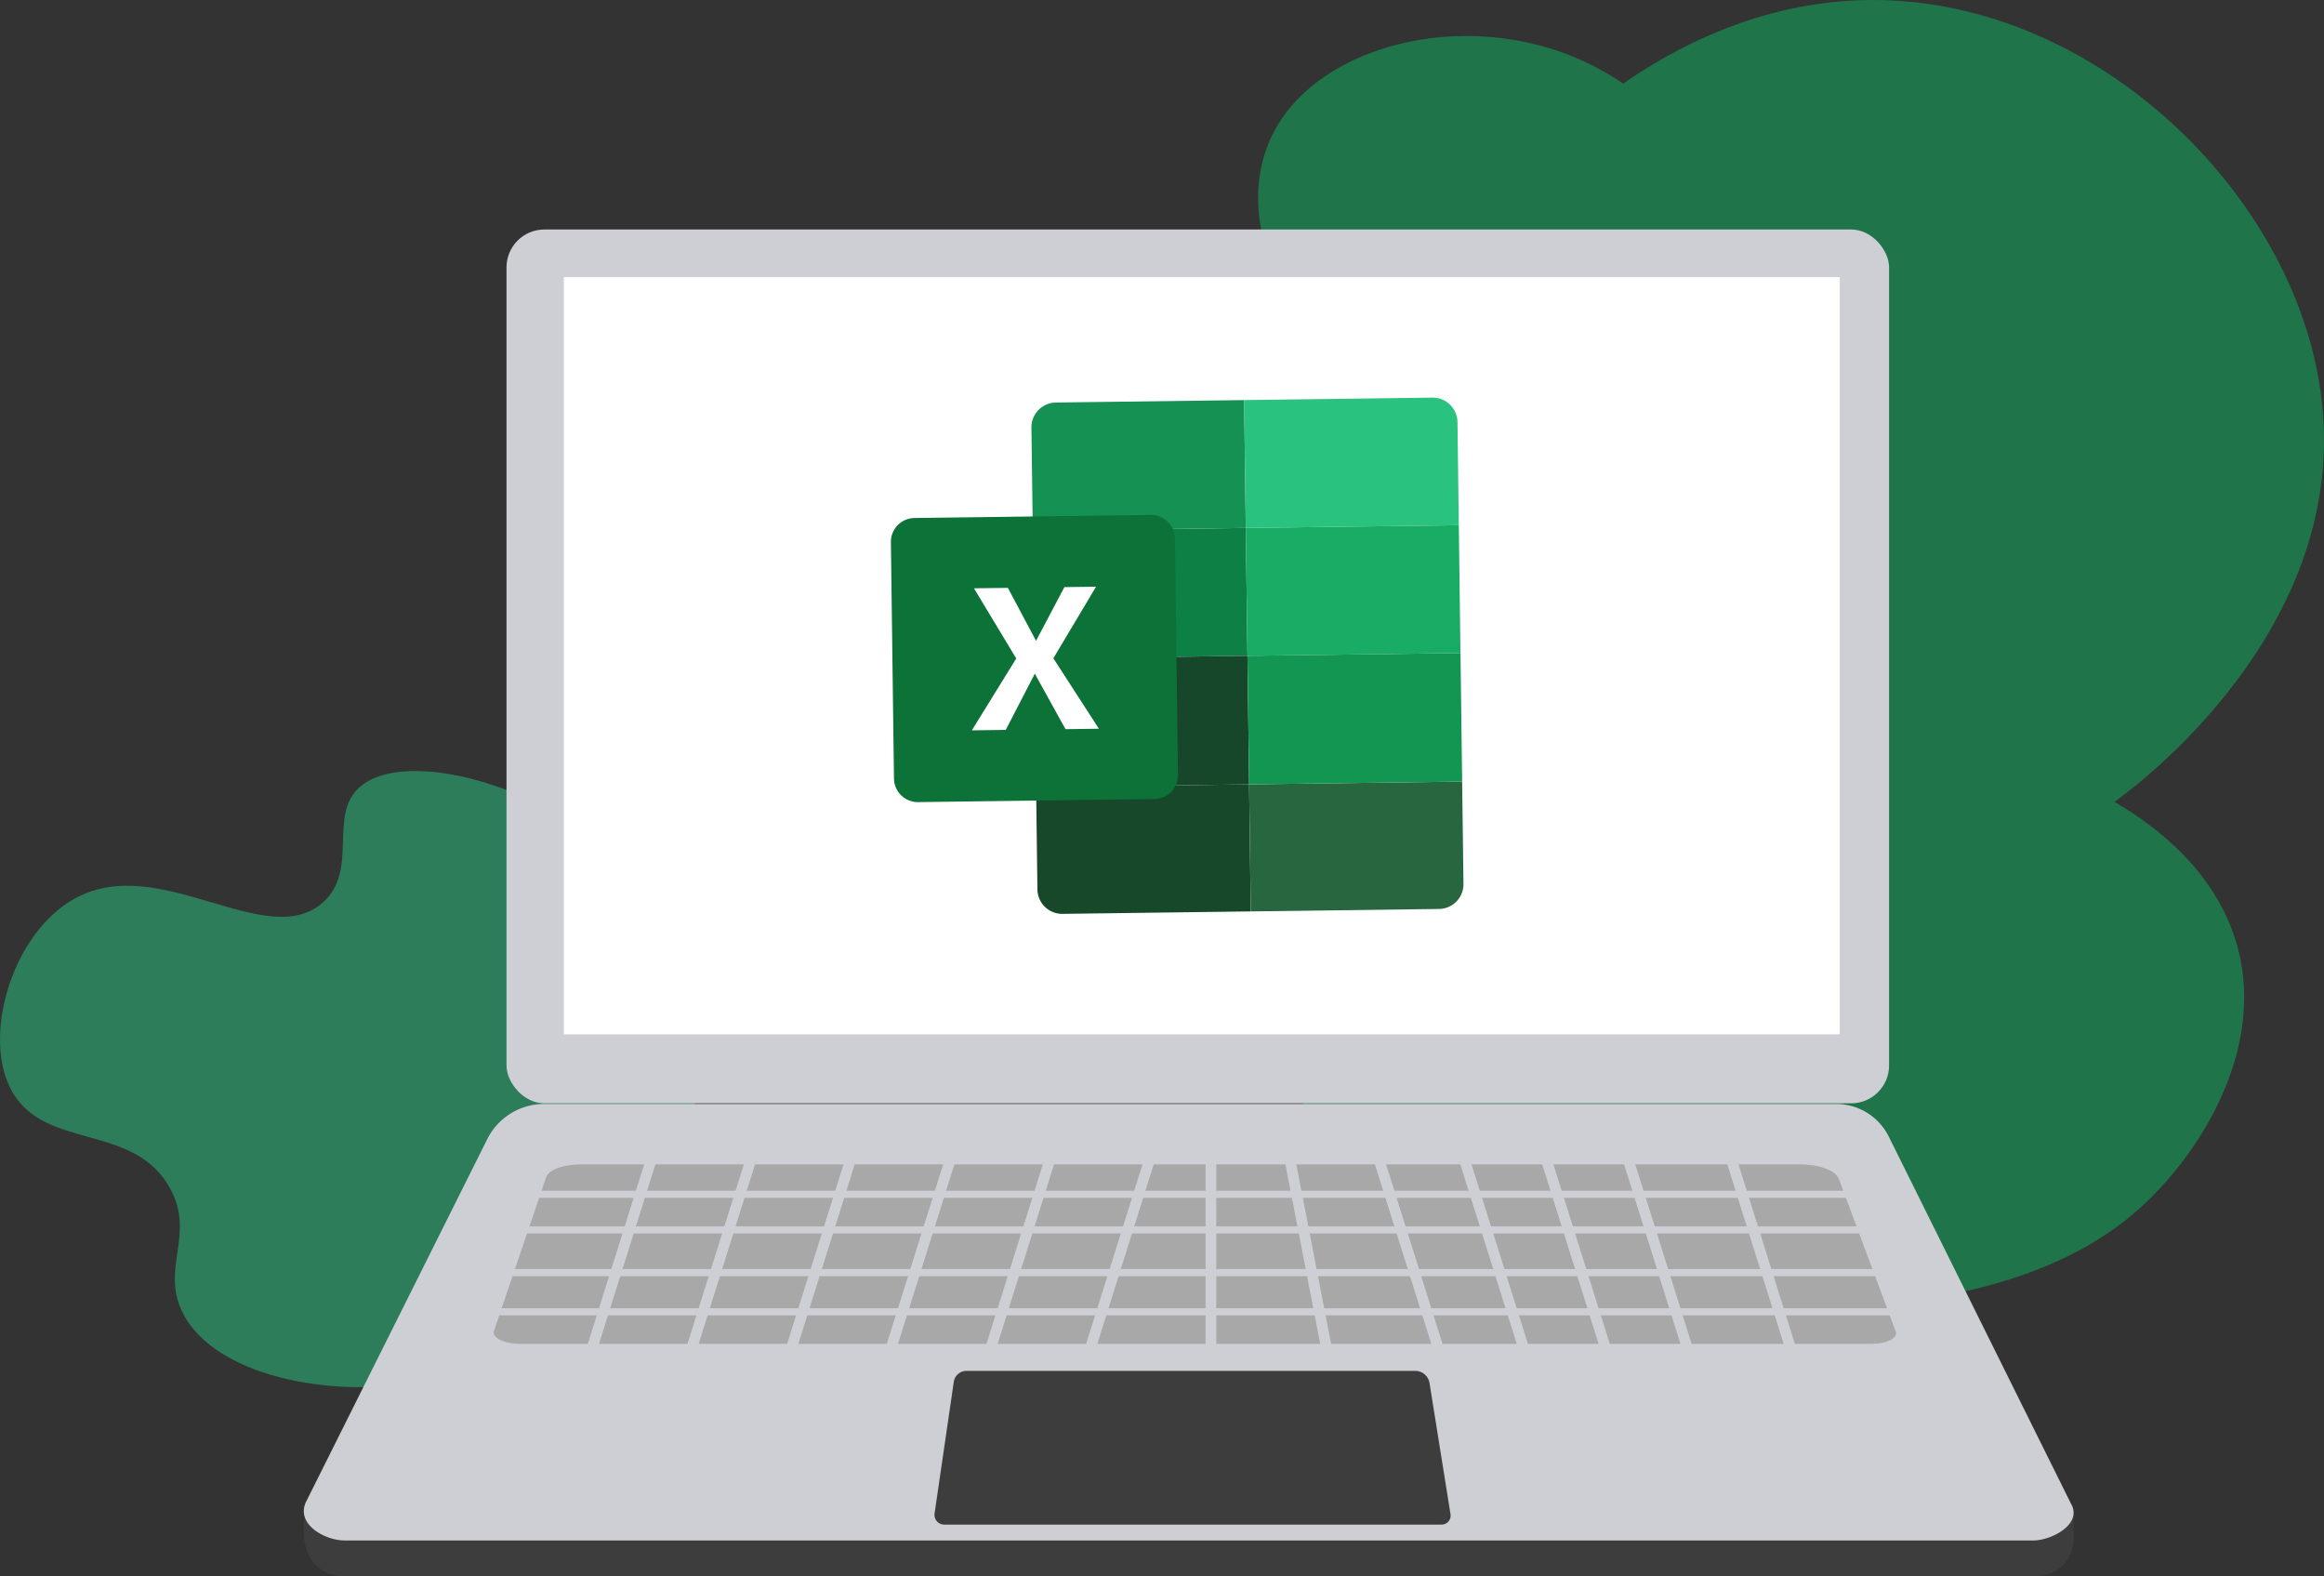 <svg xmlns="http://www.w3.org/2000/svg" width="528" height="358.037" viewBox="0 0 528 358.037"><rect x="0" y="0" width="528" height="358.037" fill="#333333" stroke="none"/><defs><style>.a,.n{fill:#29c27f;}.a{opacity:0.51;}.b,.j{fill:#169154;}.b{opacity:0.69;}.c{fill:#cc5220;}.d{fill:#e9e9e9;}.e{fill:#8c94a1;}.f{fill:#3d3d3d;}.g{fill:#cecfd4;}.h{fill:#fff;}.i{fill:#a8a8a8;}.k{fill:#18482a;}.l{fill:#0c8045;}.m{fill:#17472a;}.o{fill:#27663f;}.p{fill:#19ac65;}.q{fill:#129652;}.r{fill:#0c7238;}</style></defs><g transform="translate(-502.845 -323.294)"><path class="a" d="M519.828,483.467c-14.341,7.9-21.351,31.8-14.079,44.118,7.656,12.974,27.511,6.953,35.669,21.589,5.9,10.587-2.058,18.093,2.816,28.161,7.449,15.39,36.995,20.455,58.2,15.019,38.22-9.8,71.33-59.369,56.321-96.684-13.3-33.058-61.269-48.815-74.156-37.547-7.361,6.438-.083,18.91-8.448,26.283C563.353,495.687,539.1,472.85,519.828,483.467Z" transform="translate(0 43.926)"/><path class="b" d="M741.513,403.753c-20.165-14.665-25.1-38.06-14.445-53.639,13.286-19.421,50.545-26.312,77.477-7.822,11.146-7.754,31.106-18.91,56.468-19,51.8-.178,98.12,45.92,102.428,92.752,4.662,50.688-41.461,85.189-47.274,89.4,7.224,4.187,20.23,13.111,26.263,27.937,10.571,25.976-7.116,53.208-22.324,65.932-39.986,33.459-133.2,25.5-181.219-18.305C692.029,538.263,689.717,462.773,741.513,403.753Z" transform="translate(67.075)"/><g transform="translate(571.866 375.423)"><g transform="translate(351.304 123.008)"><path class="c" d="M820.165,458.529h0a1.155,1.155,0,0,0,.683-1.479l-.937-2.545-2.162.8.938,2.545A1.155,1.155,0,0,0,820.165,458.529Z" transform="translate(-817.749 -454.505)"/></g><g transform="translate(339.268 127.423)"><path class="c" d="M811.14,461.857h0a1.155,1.155,0,0,0,.682-1.479l-.937-2.545c-.063-.171-2.153.82-2.153.82l.929,2.521A1.156,1.156,0,0,0,811.14,461.857Z" transform="translate(-808.732 -457.813)"/></g><g transform="translate(351.377 121.515)"><path class="d" d="M820.38,458.4h0a1.156,1.156,0,0,0,.682-1.479l-1.026-2.786a1.154,1.154,0,0,0-1.478-.682h0a1.154,1.154,0,0,0-.684,1.478l1.026,2.786A1.155,1.155,0,0,0,820.38,458.4Z" transform="translate(-817.804 -453.387)"/></g><g transform="translate(339.357 125.941)"><path class="d" d="M811.374,461.72h0a1.154,1.154,0,0,0,.682-1.478l-1.025-2.786a1.155,1.155,0,0,0-1.479-.683h0a1.157,1.157,0,0,0-.683,1.479l1.026,2.786A1.155,1.155,0,0,0,811.374,461.72Z" transform="translate(-808.799 -456.703)"/></g><g transform="translate(349.766 153.116)"><rect class="e" width="7.551" height="4.896" transform="translate(0 2.61) rotate(-20.217)"/></g><g transform="translate(346.537 145.019)"><rect class="e" width="7.551" height="4.896" transform="translate(0 2.61) rotate(-20.217)"/></g><g transform="translate(0 206.754)"><path class="f" d="M563.9,616.4H947.467c4.259,0,8.756-2.148,9.213-8.4v-5.748l-41.985-77.582a13.364,13.364,0,0,0-11.969-7.42H609.2c-5.478,0-17.556,10.788-20,15.688l-34.637,70.611v2.536C554.471,613.435,559.225,616.4,563.9,616.4Z" transform="translate(-554.555 -517.247)"/></g><g transform="translate(0.001 198.632)"><path class="g" d="M563.862,610.316h383.57c4.259,0,11.271-3.735,8.637-8.326l-41.41-83.406a13.363,13.363,0,0,0-11.969-7.421H609.163a14.459,14.459,0,0,0-12.934,8l-40.99,82.024C552.366,606.411,559.19,610.316,563.862,610.316Z" transform="translate(-554.556 -511.162)"/></g><g transform="translate(46.052)"><rect class="g" width="314.114" height="198.487" rx="8.604"/></g><g transform="translate(59.086 10.826)"><rect class="h" width="289.882" height="171.991"/></g><g transform="translate(143.286 259.26)"><path class="f" d="M664.112,591.5H777.134a2.038,2.038,0,0,0,2.011-2.361l-4.765-29.769a3.311,3.311,0,0,0-3.269-2.787H669.171a2.909,2.909,0,0,0-2.879,2.489l-4.369,29.938A2.208,2.208,0,0,0,664.112,591.5Z" transform="translate(-661.904 -556.584)"/></g><g transform="translate(43.142 212.356)"><path class="i" d="M592.874,562.207H899.96c3.408,0,6.007-1.309,5.467-2.755L892.479,524.7c-.7-1.875-4.462-3.254-8.882-3.254H606.618c-3.924,0-7.256,1.237-7.822,2.906L586.928,559.3C586.463,560.841,589.257,562.207,592.874,562.207Z" transform="translate(-586.877 -521.444)"/></g><g transform="translate(42.333 204.597)"><g transform="translate(0 13.748)"><rect class="g" width="320.239" height="1.617" transform="translate(320.239 1.617) rotate(-180)"/></g><g transform="translate(0 21.834)"><rect class="g" width="320.239" height="1.617" transform="translate(320.239 1.617) rotate(-180)"/></g><g transform="translate(0 31.539)"><rect class="g" width="320.239" height="1.617" transform="translate(320.239 1.617) rotate(-180)"/></g><g transform="translate(0 40.434)"><rect class="g" width="320.239" height="1.617" transform="translate(320.239 1.617) rotate(-180)"/></g><g transform="translate(279.141 0.863)"><rect class="g" width="2.426" height="53.373" transform="translate(18.31 50.92) rotate(162.561)"/></g><g transform="translate(255.689 0.863)"><rect class="g" width="2.426" height="53.373" transform="translate(18.31 50.92) rotate(162.561)"/></g><g transform="translate(237.09 0.863)"><rect class="g" width="2.426" height="53.373" transform="translate(18.31 50.92) rotate(162.561)"/></g><g transform="translate(218.49 0.863)"><rect class="g" width="2.426" height="53.373" transform="translate(18.31 50.92) rotate(162.561)"/></g><g transform="translate(199.081 0.863)"><rect class="g" width="2.426" height="53.373" transform="translate(18.31 50.92) rotate(162.561)"/></g><g transform="translate(179.32 0.257)"><rect class="g" width="2.426" height="53.373" transform="translate(12.546 52.396) rotate(169.022)"/></g><g transform="translate(162.546 0)"><rect class="g" width="2.426" height="53.373" transform="translate(2.426 53.373) rotate(-180)"/></g><g transform="translate(21.171 0.863)"><rect class="g" width="2.426" height="53.373" transform="translate(2.315 51.647) rotate(-162.561)"/></g><g transform="translate(43.814 0.863)"><rect class="g" width="2.426" height="53.373" transform="translate(2.315 51.647) rotate(-162.561)"/></g><g transform="translate(66.457 0.863)"><rect class="g" width="2.426" height="53.373" transform="translate(2.315 51.647) rotate(-162.561)"/></g><g transform="translate(89.1 0.863)"><rect class="g" width="2.426" height="53.373" transform="translate(2.315 51.647) rotate(-162.561)"/></g><g transform="translate(111.743 0.863)"><rect class="g" width="2.426" height="53.373" transform="translate(2.315 51.647) rotate(-162.561)"/></g><g transform="translate(134.387 0.863)"><rect class="g" width="2.426" height="53.373" transform="translate(2.315 51.647) rotate(-162.561)"/></g></g></g><g transform="translate(705.251 413.614)"><path class="j" d="M726.73,391.378l-42.769.557a5.63,5.63,0,0,0-5.554,5.7l.306,23.42,48.395-.63Z" transform="translate(-646.478 -390.821)"/><path class="k" d="M679.2,457.4l.3,23.236a5.628,5.628,0,0,0,5.7,5.554l42.771-.558-.376-28.862Z" transform="translate(-646.211 -368.929)"/><path class="l" d="M678.636,413.77l48.395-.63.378,29.043-48.395.63Z" transform="translate(-646.401 -383.536)"/><path class="m" d="M678.919,435.529l48.395-.63.38,29.2-48.395.63Z" transform="translate(-646.306 -376.251)"/><g transform="translate(80.252)"><path class="n" d="M757.378,390.961l-42.768.557.378,29.047,48.395-.631-.3-23.42A5.628,5.628,0,0,0,757.378,390.961Z" transform="translate(-714.61 -390.961)"/><path class="o" d="M715.461,456.929l.376,28.862,42.771-.557a5.625,5.625,0,0,0,5.55-5.7l-.3-23.236-48.4.63Z" transform="translate(-714.325 -369.086)"/><path class="p" d="M714.893,413.3l48.395-.631.379,29.043-48.4.631Z" transform="translate(-714.515 -383.694)"/><path class="q" d="M715.176,435.057l48.4-.631.38,29.2-48.4.63Z" transform="translate(-714.42 -376.41)"/></g><path class="r" d="M714.359,475.453l-53.679.7a5.424,5.424,0,0,1-5.494-5.352l-.7-53.679a5.425,5.425,0,0,1,5.352-5.5l53.681-.7a5.425,5.425,0,0,1,5.494,5.352l.7,53.679A5.428,5.428,0,0,1,714.359,475.453Z" transform="translate(-654.486 -384.277)"/><path class="h" d="M668.749,423.5l7.7-.1,6.4,12.03,6.443-12.2,7.192-.093-9.7,16.26,10.344,16-7.585.1L682.573,442.9l-6.612,12.767-7.7.1,10.091-16.324Z" transform="translate(-649.874 -380.19)"/></g></g></svg>